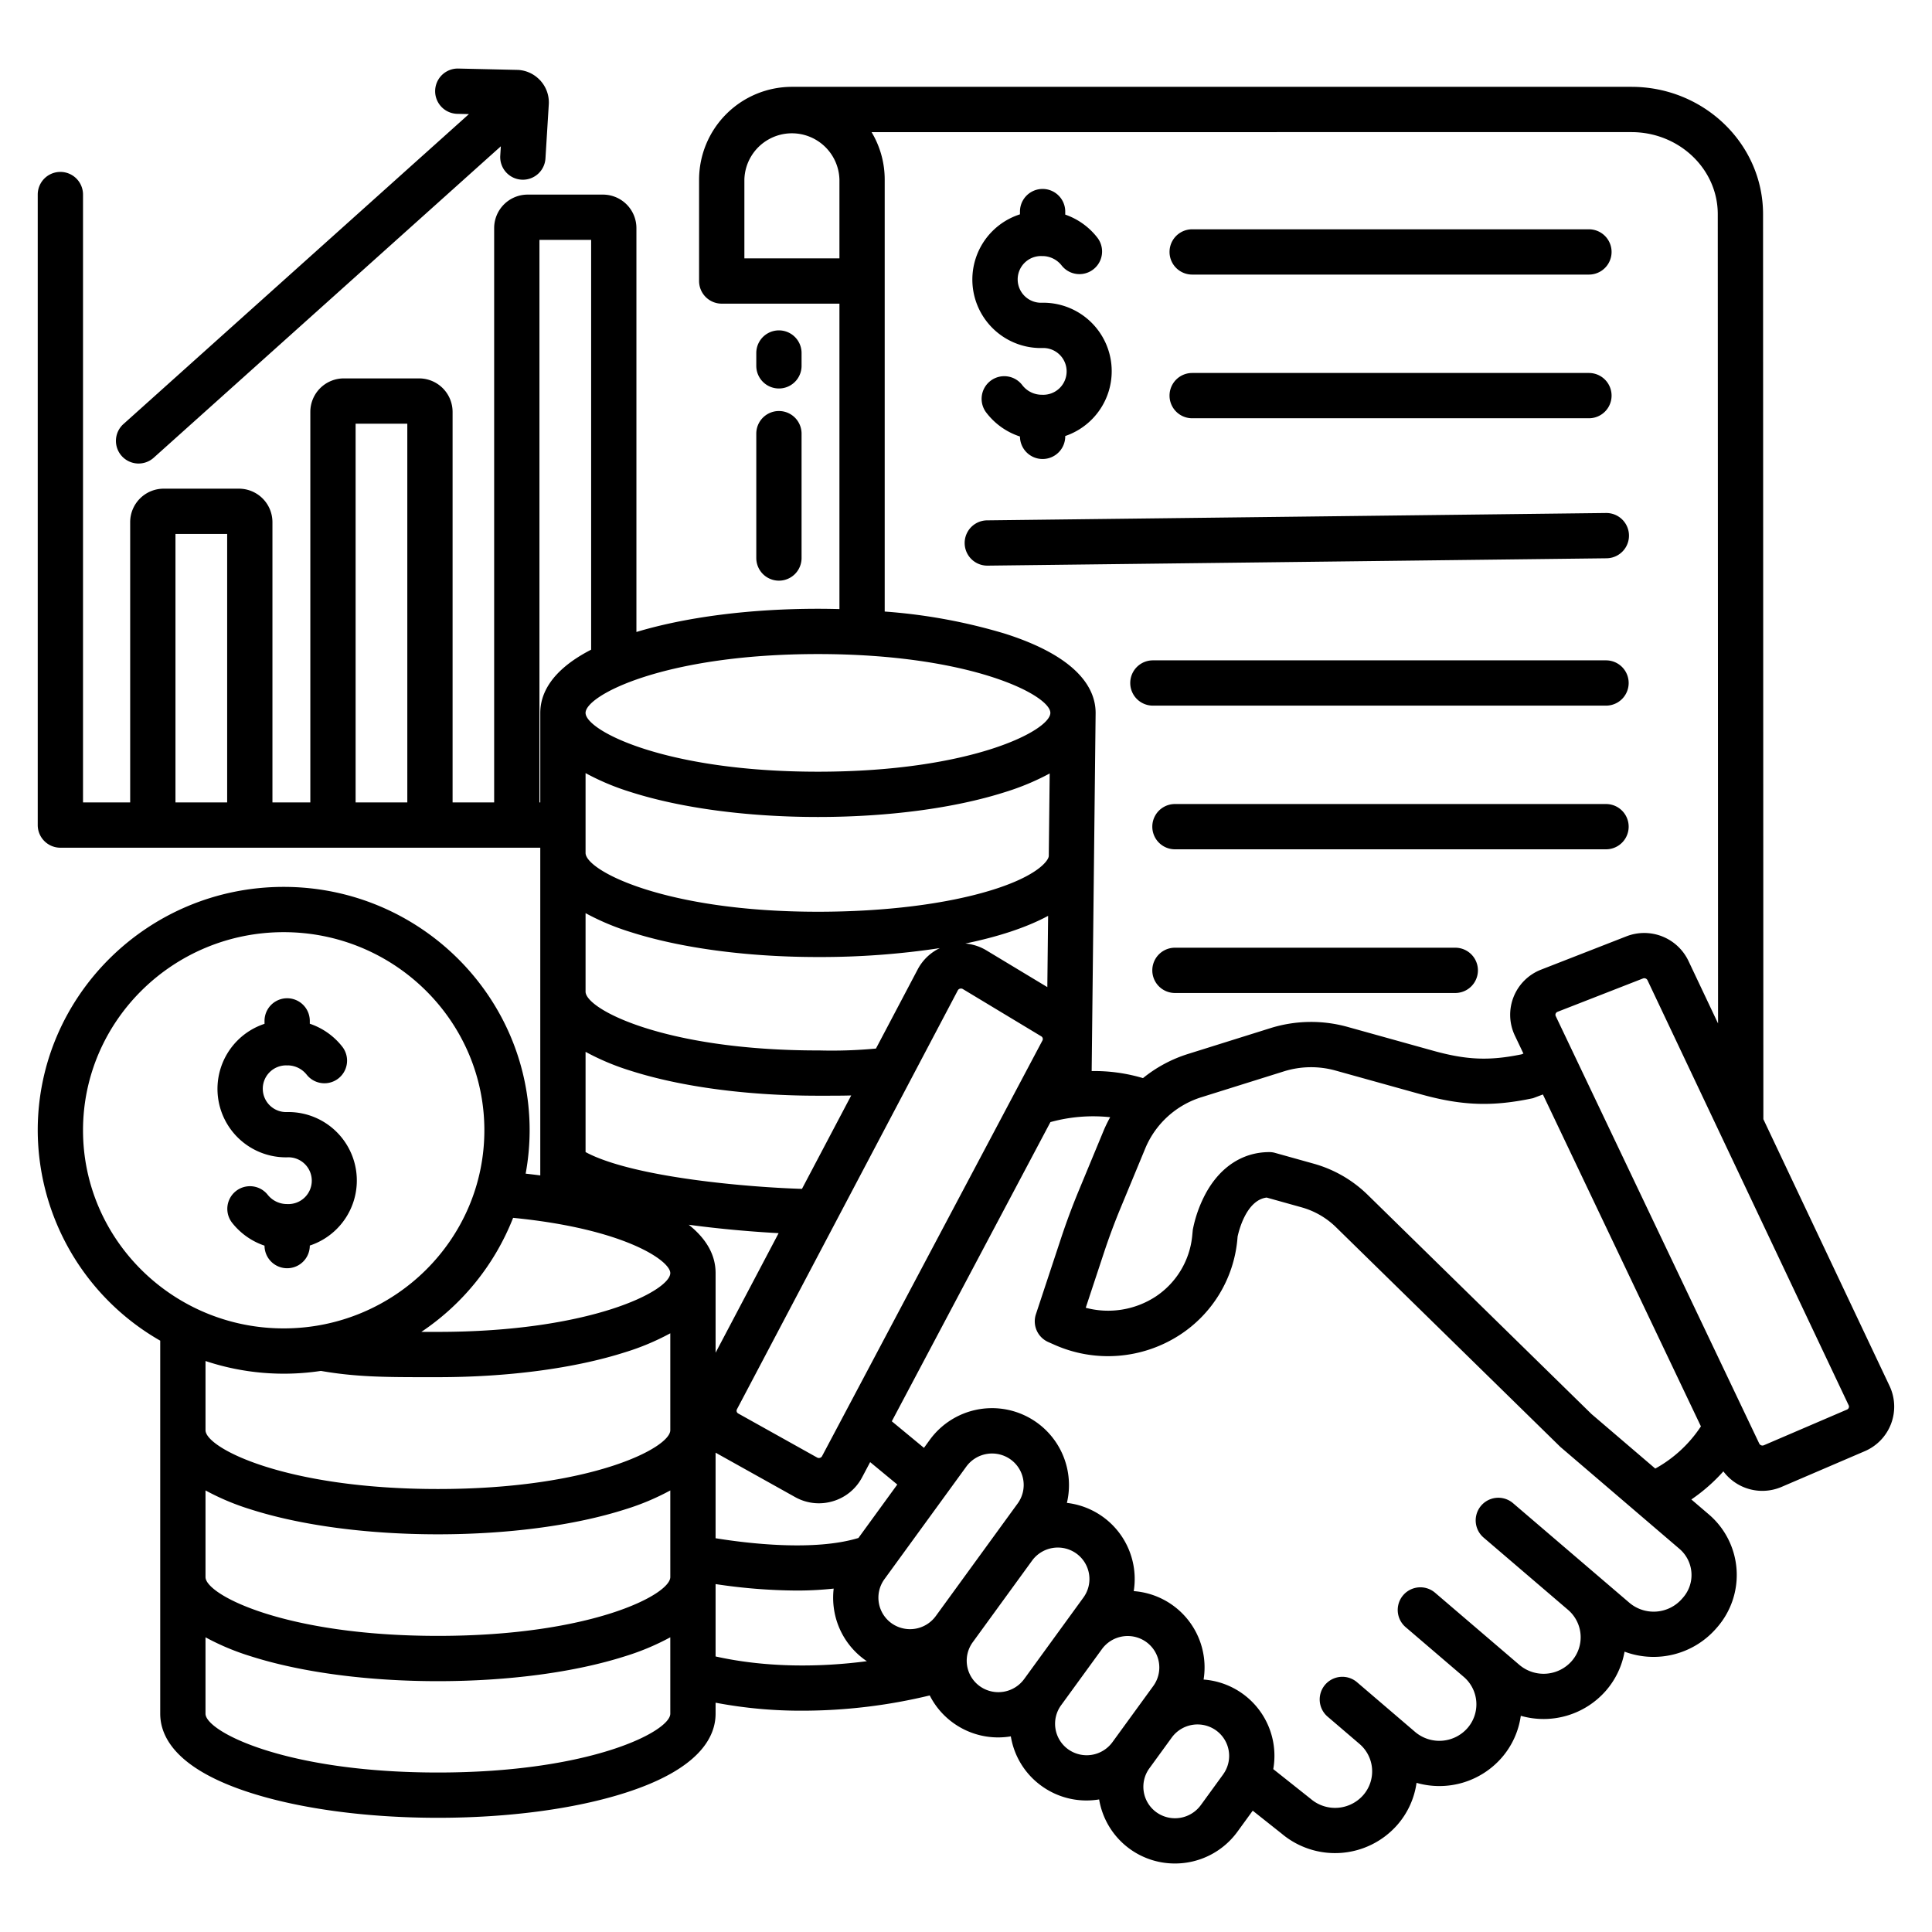 <svg id="Layer_1" height="512" viewBox="0 0 512 512" width="512" xmlns="http://www.w3.org/2000/svg" data-name="Layer 1"><path d="m138.193 47.614q.189.012.375.012a6 6 0 0 0 5.983-5.626l.886-14.389.006-.109a8.575 8.575 0 0 0 -2.153-6.051c-.036-.043-.061-.093-.1-.136-.065-.073-.145-.125-.213-.194a8.568 8.568 0 0 0 -5.657-2.591c-.067 0-.133-.006-.2-.007l-15.664-.356a6 6 0 1 0 -.272 12l3.082.071-91.509 82.1a6 6 0 1 0 8.013 8.932l91.956-82.5-.154 2.5a6 6 0 0 0 5.621 6.344z"/><path d="m315.939 72.766h105.146a6 6 0 0 0 0-12h-105.146a6 6 0 1 0 0 12z"/><path d="m315.939 110.843h105.146a6 6 0 0 0 0-12h-105.146a6 6 0 0 0 0 12z"/><path d="m261.68 149.9h.073l163.978-1.949a6 6 0 0 0 -.07-12h-.073l-163.977 1.949a6 6 0 0 0 .069 12z"/><path d="m425.613 175h-120.086a6 6 0 0 0 0 12h120.086a6 6 0 0 0 0-12z"/><path d="m425.613 213.075h-114.24a6 6 0 0 0 0 12h114.24a6 6 0 0 0 0-12z"/><path d="m385.665 251.153h-74.292a6 6 0 0 0 0 12h74.292a6 6 0 0 0 0-12z"/><path d="m276.144 92.232a6.2 6.2 0 1 1 0 12.383 6.517 6.517 0 0 1 -5.184-2.492 6 6 0 1 0 -9.46 7.377 18.357 18.357 0 0 0 8.8 6.181 6 6 0 0 0 12-.08v-.05a18.144 18.144 0 0 0 -6.152-35.323 6.19 6.19 0 1 1 -.189-12.374c.114.006.226.017.341.017.057 0 .113-.007.17-.008a6.493 6.493 0 0 1 4.863 2.475 6 6 0 0 0 9.46-7.383 18.377 18.377 0 0 0 -8.493-6.082v-.8a6 6 0 0 0 -12 0v.727a18.15 18.15 0 0 0 5.848 35.433z"/><path d="m206.424 102.953a6 6 0 0 0 6-6v-3.4a6 6 0 1 0 -12 0v3.4a6 6 0 0 0 6 6z"/><path d="m200.424 147.882a6 6 0 0 0 12 0v-32.957a6 6 0 1 0 -12 0z"/><path d="m467.31 296.6-.083-239.84c0-18.609-15.648-33.748-34.882-33.748h-222.481a24.623 24.623 0 0 0 -24.6 24.6v26.86a6 6 0 0 0 6 6h31.196v80.942c-1.885-.049-3.782-.08-5.692-.08-17.966 0-34.963 2.182-48.11 6.149v-107.041a8.881 8.881 0 0 0 -8.871-8.87h-19.959a8.881 8.881 0 0 0 -8.871 8.87v152.21h-11.017v-103.502a8.881 8.881 0 0 0 -8.871-8.871h-19.958a8.882 8.882 0 0 0 -8.871 8.871v103.5h-10.04v-74.275a8.881 8.881 0 0 0 -8.871-8.871h-19.96a8.88 8.88 0 0 0 -8.871 8.871v74.277h-12.498v-161.093a6 6 0 0 0 -12 0v167.093a6 6 0 0 0 6 6h127.179v86.848q-1.934-.257-3.876-.471a63.923 63.923 0 0 0 1.056-11.49c0-35.568-29.239-64.505-65.18-64.505s-65.179 28.936-65.179 64.504a64.409 64.409 0 0 0 32.461 55.753v98.856c0 6.079 4.159 14.653 23.971 20.981 13.34 4.261 30.961 6.607 49.618 6.607s36.278-2.346 49.618-6.607c19.812-6.328 23.971-14.9 23.971-20.981v-2.913a120.888 120.888 0 0 0 23 2.118 144.219 144.219 0 0 0 33.749-4.043 20.214 20.214 0 0 0 6.317 7.343 20.3 20.3 0 0 0 11.827 3.781 20.729 20.729 0 0 0 3.348-.278 20.19 20.19 0 0 0 8.243 13.21 20.281 20.281 0 0 0 11.82 3.779 20.618 20.618 0 0 0 3.339-.277 20.319 20.319 0 0 0 20.064 16.977 20.442 20.442 0 0 0 16.567-8.394l4.073-5.6 7.668 6.082a21.961 21.961 0 0 0 30.644-2.308 21.449 21.449 0 0 0 5.1-11.151 21.923 21.923 0 0 0 22.529-6.619 21.453 21.453 0 0 0 5.1-11.151 21.922 21.922 0 0 0 22.529-6.62 21.458 21.458 0 0 0 4.968-10.375 22.022 22.022 0 0 0 24.258-6.129l.263-.3a21.115 21.115 0 0 0 -2.209-29.964l-4.608-3.941a46.457 46.457 0 0 0 8.483-7.449 12.885 12.885 0 0 0 10.317 5.167 13.02 13.02 0 0 0 5.15-1.066l22-9.443a12.837 12.837 0 0 0 6.575-17.29zm-407.11-83.948h-13.7v-71.152h13.7zm47.742 0h-13.702v-100.373h13.7zm324.403-177.638c12.618 0 22.882 9.756 22.882 21.75l.075 214.464-7.858-16.6a12.981 12.981 0 0 0 -16.416-6.494l-22.613 8.826a12.839 12.839 0 0 0 -6.962 17.481l2.268 4.763-.5.209c-8.587 1.76-14.583 1.5-23.467-.971l-22.591-6.29a36.122 36.122 0 0 0 -20.533.329l-21.8 6.832a35.974 35.974 0 0 0 -11.927 6.4 45.122 45.122 0 0 0 -13.6-1.87l1.048-94.851c0-.022 0-.044 0-.066 0-6.078-4.158-14.652-23.97-20.98a147.614 147.614 0 0 0 -31.926-5.879v-114.458a24.434 24.434 0 0 0 -3.481-12.595zm-235.077 33.458v-20.863a12.6 12.6 0 0 1 25.192 0v20.863zm19.5 104.862c40.625 0 61.578 10.921 61.588 15.583v.008c-.011 4.664-20.965 15.584-61.588 15.584s-61.589-10.926-61.589-15.588 20.954-15.587 61.589-15.587zm1.083 212.566a.9.9 0 0 1 -.552.442.949.949 0 0 1 -.756-.083l-20.89-11.662a.826.826 0 0 1 -.357-1.118l58.535-111.02a.9.9 0 0 1 .567-.448 1.036 1.036 0 0 1 .273-.037.949.949 0 0 1 .5.139l20.761 12.516a.829.829 0 0 1 .329 1.105zm12.747 1.576 7.19 5.941-10.3 14.165c-11.764 3.58-29.455 1.428-37.852.067v-22.682c.058.033.11.072.168.1l20.889 11.662a12.886 12.886 0 0 0 6.307 1.658 13.066 13.066 0 0 0 3.7-.538 12.822 12.822 0 0 0 7.757-6.33zm-63.449-103.709c13.341 4.26 30.962 6.607 49.619 6.607h.771c3.186 0 5.687 0 8.041-.067l-13.052 24.755c-6.691-.2-17.678-.911-28.667-2.418-17.033-2.338-25.033-5.344-28.682-7.334v-26.564a65.321 65.321 0 0 0 11.97 5.021zm-11.97-20.981v-20.792a65.251 65.251 0 0 0 11.97 5.021c13.341 4.26 30.962 6.607 49.619 6.607a210.972 210.972 0 0 0 32.3-2.364 12.936 12.936 0 0 0 -5.848 5.6l-11.083 21.02a125.53 125.53 0 0 1 -14.967.5h-.4c-40.637-.004-61.591-10.93-61.591-15.592zm106.184-10.951a12.961 12.961 0 0 0 -5.543-1.792c8.571-1.761 16.125-4.2 21.941-7.333l-.209 18.884zm1.232-15.883c-11.947 3.656-28.222 5.67-45.827 5.67-40.635 0-61.589-10.926-61.589-15.587v-21.155a65.182 65.182 0 0 0 11.97 5.021c13.341 4.261 30.962 6.608 49.619 6.608s36.278-2.347 49.618-6.608a65.636 65.636 0 0 0 11.792-4.924l-.241 21.847c-.013 1.163-2.846 5.304-15.337 9.128zm-119.638-23.3v-149.08h13.7v108.6c-10.872 5.581-13.478 11.944-13.478 16.748v23.731zm-120.957 86.886c0-28.951 23.856-52.505 53.179-52.505s53.18 23.554 53.18 52.505-23.856 52.5-53.18 52.5-53.179-23.549-53.179-52.5zm155.635 154.609c0 4.663-20.954 15.588-61.589 15.588s-61.589-10.925-61.589-15.588v-20.247a65.256 65.256 0 0 0 11.97 5.02c13.34 4.261 30.961 6.607 49.618 6.607s36.278-2.346 49.618-6.607a65.264 65.264 0 0 0 11.971-5.021zm0-36.207c0 4.661-20.954 15.586-61.589 15.586-40.6 0-61.552-10.907-61.587-15.574v-22.976a65.264 65.264 0 0 0 11.969 5.024c13.34 4.261 30.961 6.608 49.618 6.608s36.278-2.347 49.618-6.608a65.268 65.268 0 0 0 11.971-5.02zm0-38.924c0 4.661-20.954 15.587-61.589 15.587-40.565 0-61.513-10.887-61.586-15.562v-18.359a65.778 65.778 0 0 0 30.58 2.622c8.937 1.566 16.722 1.661 26.924 1.661h4.081c18.656 0 36.278-2.347 49.618-6.608a65.2 65.2 0 0 0 11.971-5.02zm-61.589-26.053h-4.382a64.972 64.972 0 0 0 24.315-30.222c29.581 2.9 41.656 11.38 41.656 14.635 0 4.661-20.954 15.587-61.589 15.587zm66.47-28.394c8.545 1.162 17.117 1.867 23.822 2.233l-16.7 31.68v-21.106c-.003-5.019-2.667-9.262-7.122-12.807zm7.119 114.407v-19.176a148.341 148.341 0 0 0 21.406 1.711 91.468 91.468 0 0 0 9.894-.516 20.425 20.425 0 0 0 .116 5.668 20.2 20.2 0 0 0 8.26 13.291c.138.1.283.182.423.277-12.429 1.639-26.634 1.742-40.099-1.255zm58.44-10.818-.006.01-.088.12a8.443 8.443 0 0 1 -11.7 1.9 8.334 8.334 0 0 1 -1.9-11.686l21.707-29.848a8.447 8.447 0 0 1 11.709-1.9 8.326 8.326 0 0 1 1.9 11.676zm23.325 16.823a8.457 8.457 0 0 1 -11.719 1.9 8.32 8.32 0 0 1 -1.9-11.667l15.736-21.637a8.439 8.439 0 0 1 11.7-1.9 8.332 8.332 0 0 1 1.9 11.686zm23.492 16.588-.007.01-.087.12a8.443 8.443 0 0 1 -11.7 1.9 8.335 8.335 0 0 1 -1.9-11.683l10.831-14.893a8.446 8.446 0 0 1 11.708-1.9 8.327 8.327 0 0 1 1.9 11.677zm29.252 8.667-5.931 8.157a8.459 8.459 0 0 1 -11.719 1.9 8.32 8.32 0 0 1 -1.9-11.667l5.942-8.171a8.448 8.448 0 0 1 11.707-1.9 8.324 8.324 0 0 1 1.9 11.676zm124.1-53.508a9.071 9.071 0 0 1 -2.232 6.663l-.262.3a9.963 9.963 0 0 1 -13.946 1.059l-30.746-26.317-.141-.121a6 6 0 0 0 -7.8 9.118l.136.116 22.3 19.086a9.567 9.567 0 0 1 .971 13.565 9.922 9.922 0 0 1 -13.889 1l-22.4-19.167a6 6 0 0 0 -7.8 9.117l15.447 13.219a9.57 9.57 0 0 1 1.009 13.6 9.922 9.922 0 0 1 -13.888 1l-15.447-13.219a6 6 0 0 0 -7.8 9.117l8.5 7.271a9.569 9.569 0 0 1 1.009 13.6 9.92 9.92 0 0 1 -13.889 1l-9.947-7.9a20.261 20.261 0 0 0 -18.465-23.735 20.265 20.265 0 0 0 -18.513-23.437 20.3 20.3 0 0 0 -17.713-23.38 20.395 20.395 0 0 0 -36.354-16.685l-1.524 2.1-8.523-7.042 42.037-79.289a42.577 42.577 0 0 1 15.834-1.295 36.056 36.056 0 0 0 -1.678 3.417l-6.662 16.08c-1.71 4.127-3.288 8.37-4.692 12.614l-6.648 20.1a6 6 0 0 0 3.274 7.373l1.432.632a34.916 34.916 0 0 0 33.477-2.559 33.811 33.811 0 0 0 15.176-25c.032-.334.062-.671.088-1.011.307-1.448 2.293-9.675 7.7-10.35l9.27 2.59a21.153 21.153 0 0 1 9.083 5.238l59.472 58.242 31.546 27a9.108 9.108 0 0 1 3.197 6.29zm-9.579-27.54-16.913-14.464-59.326-58.106a33.2 33.2 0 0 0 -14.251-8.222l-10.219-2.855a5.493 5.493 0 0 0 -1.639-.222c-6.991.029-12.951 3.917-16.783 10.949a33.875 33.875 0 0 0 -3.431 9.644l-.158 1.645a21.864 21.864 0 0 1 -9.841 16.15 23.049 23.049 0 0 1 -18.372 2.866l4.838-14.631c1.312-3.965 2.787-7.931 4.385-11.787l6.639-16.024a23.8 23.8 0 0 1 14.826-13.368l21.8-6.832a24.137 24.137 0 0 1 13.726-.22l22.592 6.289c10.913 3.039 18.97 3.318 29.73 1.033l2.616-.987 41.875 87.96a34.318 34.318 0 0 1 -12.095 11.182zm51.282-16.13a.875.875 0 0 1 -.488.5l-22 9.443a.955.955 0 0 1 -1.236-.435l-53.935-113.286a.777.777 0 0 1 -.022-.645.875.875 0 0 1 .512-.5l22.613-8.826a.96.96 0 0 1 1.207.449l53.322 112.668a.786.786 0 0 1 .026.632z"/><path d="m82.1 330.084a18.147 18.147 0 0 0 -6-35.378 6.188 6.188 0 1 1 -.256-12.37c.085 0 .17.013.256.013s.16-.009.24-.013a6.5 6.5 0 0 1 4.945 2.479 6 6 0 0 0 9.46-7.382 18.356 18.356 0 0 0 -8.645-6.133v-.752a6 6 0 0 0 -12 0v.778a18.146 18.146 0 0 0 6 35.377 6.2 6.2 0 1 1 0 12.383 6.519 6.519 0 0 1 -5.185-2.492 6 6 0 0 0 -9.459 7.382 18.363 18.363 0 0 0 8.644 6.134 6 6 0 0 0 12-.026z"/></svg>